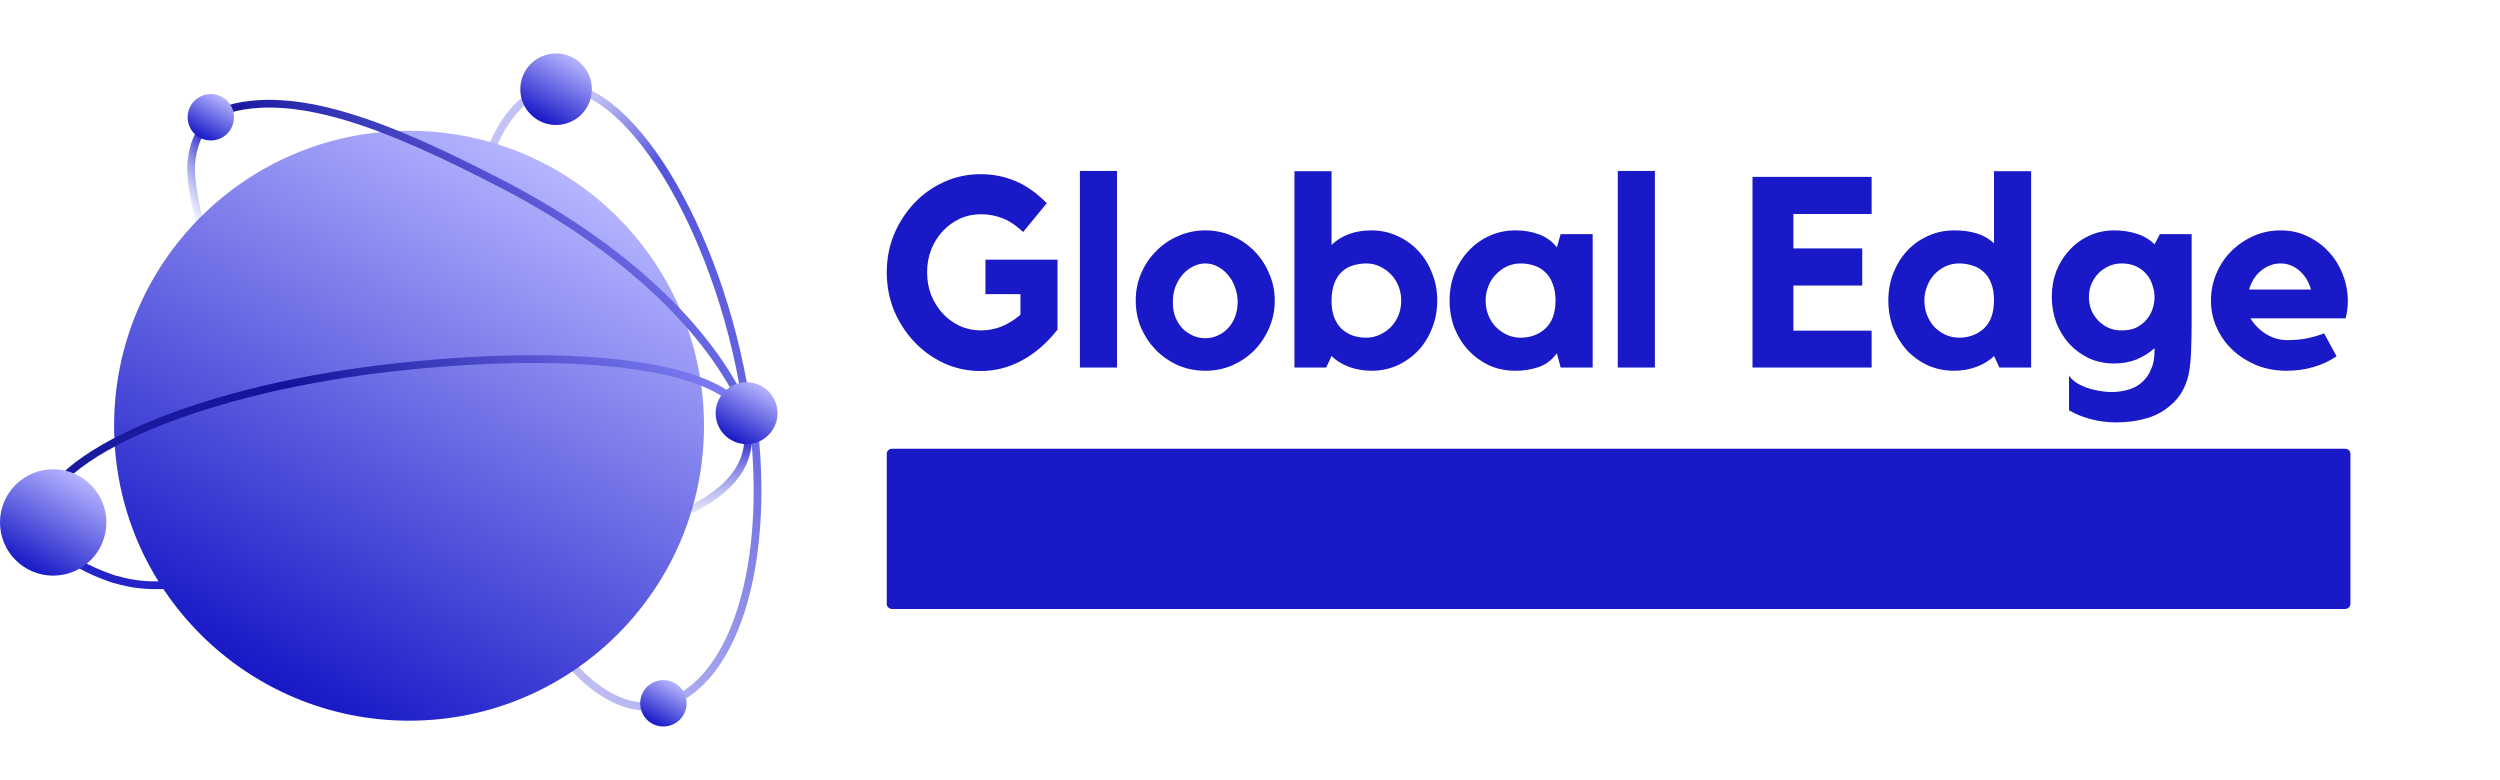 <svg width="234" height="73" viewBox="0 0 234 73" fill="none" xmlns="http://www.w3.org/2000/svg">
<g clip-path="url(#clip0)">
<path fill-rule="evenodd" clip-rule="evenodd" d="M69.02 57.007C70.634 51.946 71.074 45.011 69.812 37.029L70.527 36.916C71.802 44.978 71.366 52.031 69.71 57.227C68.059 62.403 65.158 65.832 61.439 66.42C58.634 66.863 55.792 65.329 53.238 62.503L53.776 62.017C56.262 64.769 58.877 66.092 61.326 65.705C64.639 65.18 67.401 62.085 69.02 57.007Z" fill="url(#paint0_linear)"/>
<path fill-rule="evenodd" clip-rule="evenodd" d="M51.926 8.559C49.182 8.993 47.12 11.321 45.701 15.834L45.01 15.617C46.455 11.02 48.652 8.344 51.813 7.844C53.623 7.558 55.521 8.307 57.355 9.765C59.194 11.227 61.013 13.432 62.69 16.156C66.046 21.606 68.871 29.195 70.146 37.258L69.431 37.371C68.169 29.392 65.374 21.896 62.074 16.536C60.423 13.855 58.656 11.724 56.905 10.332C55.15 8.937 53.455 8.317 51.926 8.559Z" fill="url(#paint1_linear)"/>
<path fill-rule="evenodd" clip-rule="evenodd" d="M10.773 53.861C12.814 54.422 13.682 54.422 15.472 54.422H15.478V55.147C13.653 55.147 12.711 55.146 10.571 54.556L10.561 54.553L10.552 54.55C8.651 53.914 7.089 53.138 5.963 52.228C4.835 51.316 4.121 50.249 3.977 49.038L4.696 48.952C4.811 49.918 5.385 50.829 6.418 51.665C7.452 52.5 8.922 53.24 10.773 53.861Z" fill="url(#paint2_linear)"/>
<path d="M38.288 67.457C53.535 67.457 65.895 55.096 65.895 39.849C65.895 24.602 53.535 12.241 38.288 12.241C23.04 12.241 10.68 24.602 10.68 39.849C10.68 55.096 23.04 67.457 38.288 67.457Z" fill="url(#paint3_linear)"/>
<path fill-rule="evenodd" clip-rule="evenodd" d="M68.949 43.661C68.251 44.872 66.956 46.1 64.691 47.284C64.513 47.377 64.445 47.595 64.537 47.773C64.63 47.95 64.849 48.018 65.026 47.926C67.368 46.701 68.788 45.391 69.576 44.022C70.368 42.648 70.501 41.254 70.341 39.909C70.317 39.71 70.137 39.569 69.938 39.592C69.74 39.616 69.598 39.796 69.622 39.995C69.768 41.228 69.644 42.455 68.949 43.661Z" fill="url(#paint4_linear)"/>
<path fill-rule="evenodd" clip-rule="evenodd" d="M46.631 17.451C57.605 23.091 66.18 30.808 69.637 38.904L70.302 38.62C66.752 30.305 58.011 22.485 46.962 16.807C42.177 14.347 37.218 11.957 32.563 10.57C27.915 9.185 23.507 8.78 19.859 10.37L20.149 11.034C23.561 9.546 27.765 9.896 32.356 11.264C36.94 12.63 41.847 14.992 46.631 17.451Z" fill="url(#paint5_linear)"/>
<path fill-rule="evenodd" clip-rule="evenodd" d="M18.265 15.251C18.42 13.745 18.874 12.532 19.645 11.864L19.171 11.317C18.192 12.165 17.706 13.604 17.545 15.177C17.383 16.765 17.977 19.429 18.36 21.077L19.066 20.913C18.697 19.327 18.113 16.744 18.265 15.251Z" fill="url(#paint6_linear)"/>
<path fill-rule="evenodd" clip-rule="evenodd" d="M66.879 36.678C68.642 37.61 69.601 38.736 69.754 40.023L70.473 39.938C70.279 38.31 69.076 37.02 67.218 36.038C65.356 35.053 62.771 34.337 59.661 33.878C53.437 32.959 45.016 33.05 35.828 34.146C26.632 35.243 18.434 37.422 12.611 40.069C9.701 41.391 7.365 42.839 5.794 44.342C4.23 45.839 3.373 47.444 3.566 49.067L4.285 48.981C4.131 47.688 4.801 46.295 6.295 44.865C7.784 43.441 10.039 42.033 12.91 40.728C18.649 38.12 26.771 35.956 35.914 34.865C45.064 33.774 53.416 33.687 59.556 34.594C62.627 35.048 65.121 35.748 66.879 36.678Z" fill="url(#paint7_linear)"/>
<path d="M52.048 5H52.048C50.199 5 48.699 6.499 48.699 8.349V8.349C48.699 10.199 50.199 11.698 52.048 11.698H52.048C53.898 11.698 55.398 10.199 55.398 8.349V8.349C55.398 6.499 53.898 5 52.048 5Z" fill="url(#paint8_linear)"/>
<path d="M4.978 43.922H4.978C2.229 43.922 0 46.151 0 48.901V48.901C0 51.65 2.229 53.879 4.978 53.879H4.978C7.728 53.879 9.957 51.65 9.957 48.901V48.901C9.957 46.151 7.728 43.922 4.978 43.922Z" fill="url(#paint9_linear)"/>
<path d="M64.267 65.828C64.267 64.628 63.294 63.656 62.094 63.656C60.895 63.656 59.922 64.628 59.922 65.828C59.922 67.028 60.895 68 62.094 68C63.294 68 64.267 67.028 64.267 65.828Z" fill="url(#paint10_linear)"/>
<path d="M21.905 10.974C21.905 9.774 20.933 8.802 19.733 8.802C18.533 8.802 17.561 9.774 17.561 10.974C17.561 12.174 18.533 13.147 19.733 13.147C20.933 13.147 21.905 12.174 21.905 10.974Z" fill="url(#paint11_linear)"/>
<path d="M72.775 38.673C72.775 37.073 71.479 35.776 69.879 35.776C68.279 35.776 66.982 37.073 66.982 38.673C66.982 40.273 68.279 41.569 69.879 41.569C71.479 41.569 72.775 40.273 72.775 38.673Z" fill="url(#paint12_linear)"/>
<path d="M92.238 24.307H98.984V30.852C97.978 32.127 96.861 33.092 95.637 33.747C94.412 34.401 93.128 34.728 91.785 34.728C90.577 34.728 89.436 34.485 88.362 33.998C87.288 33.495 86.356 32.824 85.568 31.985C84.779 31.145 84.149 30.172 83.68 29.064C83.227 27.94 83 26.749 83 25.49C83 24.231 83.227 23.048 83.68 21.941C84.149 20.833 84.779 19.86 85.568 19.021C86.356 18.182 87.288 17.519 88.362 17.032C89.436 16.545 90.577 16.302 91.785 16.302C92.927 16.302 94 16.512 95.007 16.931C96.031 17.351 97.021 18.047 97.978 19.021L95.762 21.714C95.058 21.06 94.394 20.623 93.774 20.405C93.153 20.17 92.499 20.053 91.81 20.053C91.106 20.053 90.442 20.195 89.822 20.481C89.218 20.766 88.689 21.152 88.236 21.639C87.783 22.125 87.422 22.704 87.153 23.375C86.902 24.03 86.776 24.735 86.776 25.49C86.776 26.245 86.902 26.95 87.153 27.605C87.422 28.259 87.783 28.838 88.236 29.341C88.689 29.828 89.218 30.214 89.822 30.499C90.442 30.785 91.106 30.927 91.81 30.927C92.431 30.927 93.044 30.818 93.648 30.6C94.269 30.365 94.89 29.988 95.511 29.467V27.529H92.238V24.307ZM101.079 16H104.553V34.401H101.079V16ZM112.823 21.563C113.713 21.563 114.552 21.739 115.341 22.092C116.129 22.427 116.817 22.897 117.405 23.501C117.992 24.089 118.453 24.785 118.789 25.591C119.142 26.379 119.318 27.227 119.318 28.133C119.318 29.039 119.142 29.895 118.789 30.701C118.453 31.489 117.992 32.186 117.405 32.79C116.817 33.377 116.129 33.847 115.341 34.2C114.552 34.535 113.713 34.703 112.823 34.703C111.917 34.703 111.07 34.535 110.281 34.2C109.492 33.847 108.804 33.377 108.217 32.79C107.629 32.186 107.159 31.489 106.807 30.701C106.471 29.895 106.304 29.039 106.304 28.133C106.304 27.227 106.471 26.379 106.807 25.591C107.159 24.785 107.629 24.089 108.217 23.501C108.804 22.897 109.492 22.427 110.281 22.092C111.07 21.739 111.917 21.563 112.823 21.563ZM112.823 31.657C113.243 31.657 113.629 31.573 113.981 31.405C114.35 31.238 114.669 31.011 114.938 30.726C115.223 30.424 115.441 30.071 115.592 29.669C115.76 29.249 115.844 28.788 115.844 28.284C115.844 27.781 115.76 27.311 115.592 26.875C115.441 26.438 115.223 26.061 114.938 25.742C114.669 25.406 114.35 25.146 113.981 24.961C113.629 24.76 113.243 24.659 112.823 24.659C112.404 24.659 112.009 24.76 111.64 24.961C111.271 25.146 110.944 25.406 110.658 25.742C110.39 26.061 110.172 26.438 110.004 26.875C109.853 27.311 109.777 27.781 109.777 28.284C109.777 28.788 109.853 29.249 110.004 29.669C110.172 30.071 110.39 30.424 110.658 30.726C110.944 31.011 111.271 31.238 111.64 31.405C112.009 31.573 112.404 31.657 112.823 31.657ZM128.36 21.563C129.233 21.563 130.047 21.739 130.802 22.092C131.557 22.427 132.212 22.897 132.765 23.501C133.319 24.089 133.747 24.785 134.049 25.591C134.368 26.379 134.527 27.227 134.527 28.133C134.527 29.039 134.368 29.895 134.049 30.701C133.747 31.489 133.319 32.186 132.765 32.79C132.212 33.377 131.557 33.847 130.802 34.2C130.047 34.535 129.233 34.703 128.36 34.703C127.622 34.703 126.909 34.577 126.221 34.325C125.549 34.057 125.021 33.721 124.635 33.319L124.131 34.401H121.161V16.025H124.635V22.922C125.591 22.016 126.833 21.563 128.36 21.563ZM127.882 31.607C128.335 31.607 128.754 31.515 129.141 31.33C129.543 31.145 129.896 30.902 130.198 30.6C130.5 30.281 130.735 29.912 130.903 29.492C131.07 29.073 131.154 28.62 131.154 28.133C131.154 27.663 131.07 27.218 130.903 26.799C130.735 26.363 130.5 25.994 130.198 25.691C129.896 25.372 129.543 25.121 129.141 24.936C128.754 24.752 128.335 24.659 127.882 24.659C127.429 24.659 127.001 24.726 126.598 24.861C126.212 24.978 125.868 25.18 125.566 25.465C125.281 25.733 125.054 26.094 124.886 26.547C124.719 26.984 124.635 27.529 124.635 28.183C124.635 28.771 124.719 29.283 124.886 29.719C125.054 30.139 125.281 30.491 125.566 30.776C125.868 31.045 126.212 31.255 126.598 31.405C127.001 31.54 127.429 31.607 127.882 31.607ZM149.073 21.916V34.401H146.077L145.725 33.067C145.238 33.721 144.651 34.158 143.963 34.376C143.291 34.594 142.587 34.703 141.848 34.703C140.958 34.703 140.136 34.535 139.381 34.2C138.643 33.847 137.997 33.377 137.443 32.79C136.889 32.186 136.453 31.489 136.134 30.701C135.832 29.895 135.681 29.039 135.681 28.133C135.681 27.227 135.832 26.379 136.134 25.591C136.453 24.785 136.889 24.089 137.443 23.501C137.997 22.897 138.643 22.427 139.381 22.092C140.136 21.739 140.958 21.563 141.848 21.563C142.654 21.563 143.392 21.689 144.063 21.941C144.734 22.192 145.288 22.595 145.725 23.149L146.077 21.916H149.073ZM145.599 28.183C145.599 27.529 145.507 26.984 145.322 26.547C145.154 26.094 144.919 25.733 144.617 25.465C144.332 25.18 143.988 24.978 143.585 24.861C143.199 24.726 142.779 24.659 142.326 24.659C141.873 24.659 141.445 24.752 141.043 24.936C140.656 25.121 140.313 25.372 140.01 25.691C139.708 25.994 139.473 26.363 139.306 26.799C139.138 27.218 139.054 27.663 139.054 28.133C139.054 28.62 139.138 29.073 139.306 29.492C139.473 29.912 139.708 30.281 140.01 30.6C140.313 30.902 140.656 31.145 141.043 31.33C141.445 31.515 141.873 31.607 142.326 31.607C143.233 31.607 143.996 31.33 144.617 30.776C145.255 30.206 145.582 29.341 145.599 28.183ZM151.424 16H154.897V34.401H151.424V16ZM164.034 16.554H175.185V20.028H167.86V23.25H174.304V26.723H167.86V30.952H175.185V34.401H164.034V16.554ZM190.114 16.025V34.401H187.144L186.64 33.319C186.254 33.721 185.717 34.057 185.029 34.325C184.358 34.577 183.653 34.703 182.915 34.703C182.025 34.703 181.203 34.535 180.448 34.2C179.693 33.847 179.038 33.377 178.485 32.79C177.947 32.186 177.519 31.489 177.201 30.701C176.899 29.895 176.748 29.039 176.748 28.133C176.748 27.227 176.899 26.379 177.201 25.591C177.519 24.785 177.947 24.089 178.485 23.501C179.038 22.897 179.693 22.427 180.448 22.092C181.203 21.739 182.025 21.563 182.915 21.563C183.703 21.563 184.4 21.655 185.004 21.84C185.625 22.025 186.17 22.335 186.64 22.771V16.025H190.114ZM186.64 28.183C186.64 27.529 186.556 26.984 186.389 26.547C186.22 26.094 185.986 25.733 185.684 25.465C185.382 25.18 185.029 24.978 184.627 24.861C184.24 24.726 183.821 24.659 183.368 24.659C182.915 24.659 182.487 24.752 182.084 24.936C181.698 25.121 181.354 25.372 181.052 25.691C180.767 25.994 180.54 26.363 180.372 26.799C180.204 27.218 180.121 27.663 180.121 28.133C180.121 28.62 180.204 29.073 180.372 29.492C180.54 29.912 180.767 30.281 181.052 30.6C181.354 30.902 181.698 31.145 182.084 31.33C182.487 31.515 182.915 31.607 183.368 31.607C184.274 31.607 185.037 31.33 185.659 30.776C186.296 30.206 186.623 29.341 186.64 28.183ZM202.168 21.916H205.138V30.172C205.138 31.129 205.121 31.985 205.088 32.74C205.071 33.478 205.012 34.141 204.912 34.728C204.811 35.332 204.643 35.869 204.408 36.339C204.19 36.809 203.879 37.245 203.477 37.648C202.738 38.37 201.907 38.865 200.985 39.133C200.078 39.402 199.122 39.536 198.115 39.536C197.259 39.536 196.454 39.435 195.698 39.234C194.943 39.033 194.264 38.756 193.659 38.404V35.156C193.81 35.391 194.02 35.601 194.289 35.785C194.574 35.97 194.893 36.13 195.245 36.264C195.614 36.398 196 36.499 196.403 36.566C196.823 36.65 197.242 36.692 197.662 36.692C198.216 36.692 198.736 36.616 199.223 36.465C199.709 36.331 200.129 36.104 200.481 35.785C200.85 35.467 201.136 35.064 201.337 34.577C201.555 34.107 201.664 33.528 201.664 32.84V32.589C201.177 33.025 200.616 33.377 199.978 33.646C199.34 33.898 198.644 34.023 197.888 34.023C197.049 34.023 196.269 33.864 195.547 33.545C194.843 33.209 194.23 32.765 193.71 32.211C193.19 31.64 192.778 30.978 192.476 30.222C192.191 29.451 192.048 28.637 192.048 27.781C192.048 26.925 192.191 26.119 192.476 25.364C192.778 24.609 193.19 23.954 193.71 23.401C194.23 22.83 194.843 22.385 195.547 22.067C196.269 21.731 197.049 21.563 197.888 21.563C198.677 21.563 199.39 21.672 200.028 21.89C200.666 22.092 201.211 22.419 201.664 22.872L202.168 21.916ZM198.593 30.927C199.13 30.927 199.592 30.835 199.978 30.65C200.364 30.449 200.683 30.197 200.934 29.895C201.186 29.593 201.371 29.258 201.488 28.888C201.605 28.519 201.664 28.158 201.664 27.806C201.664 27.42 201.597 27.042 201.463 26.673C201.346 26.287 201.161 25.951 200.909 25.666C200.657 25.364 200.339 25.121 199.953 24.936C199.566 24.752 199.113 24.659 198.593 24.659C198.157 24.659 197.754 24.743 197.385 24.911C197.016 25.079 196.689 25.305 196.403 25.591C196.135 25.876 195.916 26.212 195.749 26.598C195.598 26.967 195.522 27.369 195.522 27.806C195.522 28.242 195.598 28.653 195.749 29.039C195.916 29.409 196.135 29.736 196.403 30.021C196.689 30.306 197.016 30.533 197.385 30.701C197.754 30.852 198.157 30.927 198.593 30.927ZM213.465 21.563C214.404 21.563 215.26 21.756 216.032 22.142C216.804 22.511 217.467 23.006 218.021 23.627C218.575 24.231 219.003 24.936 219.305 25.742C219.607 26.53 219.758 27.344 219.758 28.183C219.758 28.687 219.69 29.224 219.556 29.794H210.645C210.981 30.365 211.459 30.852 212.08 31.255C212.701 31.64 213.372 31.834 214.094 31.834C214.815 31.834 215.445 31.775 215.982 31.657C216.536 31.54 217.056 31.389 217.543 31.204L218.7 33.344C218.079 33.78 217.366 34.116 216.561 34.351C215.772 34.586 214.925 34.703 214.018 34.703C213.028 34.703 212.105 34.535 211.249 34.2C210.394 33.847 209.646 33.377 209.009 32.79C208.371 32.203 207.868 31.506 207.499 30.701C207.129 29.895 206.945 29.039 206.945 28.133C206.945 27.244 207.113 26.405 207.448 25.616C207.784 24.81 208.245 24.114 208.833 23.527C209.437 22.922 210.133 22.444 210.922 22.092C211.711 21.739 212.558 21.563 213.465 21.563ZM216.309 27.101C216.108 26.379 215.747 25.792 215.227 25.339C214.706 24.886 214.119 24.659 213.465 24.659C212.793 24.659 212.181 24.886 211.627 25.339C211.09 25.792 210.721 26.379 210.519 27.101H216.309Z" fill="#1919C7"/>
<path d="M219.494 42H83.505C83.227 42 83 42.21 83 42.469V56.531C83 56.79 83.227 57 83.505 57H219.494C219.774 57 220 56.79 220 56.531V42.469C220 42.21 219.774 42 219.494 42Z" fill="#1919C7"/>
<g filter="url(#filter0_dddddd)">
<path d="M92.884 47.269H94.351L91.311 54H89.845L91.039 51.352L89 47.269H90.495L91.748 49.781L92.884 47.269ZM103.098 47.134C103.441 47.134 103.765 47.202 104.069 47.337C104.373 47.467 104.639 47.648 104.865 47.88C105.092 48.107 105.27 48.375 105.399 48.685C105.535 48.989 105.603 49.316 105.603 49.665C105.603 50.014 105.535 50.344 105.399 50.654C105.27 50.958 105.092 51.226 104.865 51.459C104.639 51.685 104.373 51.866 104.069 52.002C103.765 52.132 103.441 52.196 103.098 52.196C102.748 52.196 102.422 52.132 102.117 52.002C101.813 51.866 101.548 51.685 101.321 51.459C101.095 51.226 100.913 50.958 100.777 50.654C100.648 50.344 100.583 50.014 100.583 49.665C100.583 49.316 100.648 48.989 100.777 48.685C100.913 48.375 101.095 48.107 101.321 47.88C101.548 47.648 101.813 47.467 102.117 47.337C102.422 47.202 102.748 47.134 103.098 47.134ZM103.098 51.023C103.26 51.023 103.409 50.99 103.545 50.926C103.687 50.861 103.81 50.774 103.914 50.664C104.024 50.547 104.108 50.412 104.166 50.257C104.231 50.095 104.263 49.917 104.263 49.723C104.263 49.529 104.231 49.348 104.166 49.18C104.108 49.012 104.024 48.866 103.914 48.743C103.81 48.614 103.687 48.514 103.545 48.443C103.409 48.365 103.26 48.327 103.098 48.327C102.936 48.327 102.784 48.365 102.641 48.443C102.499 48.514 102.373 48.614 102.263 48.743C102.159 48.866 102.075 49.012 102.01 49.18C101.952 49.348 101.923 49.529 101.923 49.723C101.923 49.917 101.952 50.095 102.01 50.257C102.075 50.412 102.159 50.547 102.263 50.664C102.373 50.774 102.499 50.861 102.641 50.926C102.784 50.99 102.936 51.023 103.098 51.023ZM115.18 47.269H116.52V52.08H115.375L115.18 51.711C115.025 51.821 114.847 51.911 114.646 51.983C114.452 52.047 114.241 52.08 114.015 52.08C113.84 52.08 113.639 52.054 113.413 52.002C113.193 51.95 112.986 51.853 112.792 51.711C112.597 51.569 112.432 51.372 112.296 51.12C112.167 50.867 112.102 50.541 112.102 50.14V47.269H113.452V50.092C113.452 50.24 113.474 50.367 113.52 50.47C113.571 50.573 113.636 50.657 113.714 50.722C113.798 50.78 113.892 50.825 113.996 50.858C114.099 50.883 114.206 50.897 114.316 50.897C114.4 50.897 114.491 50.883 114.588 50.858C114.691 50.825 114.785 50.777 114.87 50.712C114.96 50.648 115.035 50.563 115.093 50.46C115.151 50.357 115.18 50.234 115.18 50.092V47.269ZM124.551 47.939C124.615 47.835 124.69 47.738 124.774 47.648C124.858 47.551 124.958 47.467 125.075 47.395C125.191 47.318 125.324 47.256 125.473 47.211C125.622 47.166 125.79 47.143 125.978 47.143C126.198 47.143 126.454 47.182 126.745 47.26L126.619 48.453C126.548 48.44 126.477 48.423 126.405 48.404C126.347 48.391 126.282 48.381 126.211 48.375C126.14 48.362 126.075 48.356 126.017 48.356C125.81 48.356 125.615 48.385 125.434 48.443C125.259 48.501 125.108 48.582 124.978 48.685C124.848 48.789 124.745 48.915 124.667 49.064C124.589 49.206 124.551 49.361 124.551 49.529V52.08H123.211V47.269H124.424L124.551 47.939ZM144.064 47.269C144.245 47.269 144.446 47.295 144.666 47.347C144.886 47.399 145.093 47.496 145.288 47.638C145.482 47.78 145.644 47.977 145.773 48.23C145.909 48.482 145.977 48.808 145.977 49.209V52.08H144.627V49.258C144.627 49.109 144.602 48.983 144.55 48.879C144.504 48.776 144.439 48.695 144.355 48.637C144.278 48.572 144.187 48.527 144.084 48.501C143.98 48.469 143.876 48.453 143.773 48.453C143.689 48.453 143.595 48.469 143.491 48.501C143.394 48.527 143.3 48.572 143.21 48.637C143.126 48.701 143.054 48.786 142.996 48.889C142.938 48.992 142.909 49.115 142.909 49.258V52.08H141.568V47.269H142.714L142.909 47.638C143.064 47.528 143.239 47.441 143.433 47.376C143.627 47.305 143.837 47.269 144.064 47.269ZM155.018 47.134C155.38 47.134 155.711 47.208 156.008 47.357C156.306 47.499 156.562 47.69 156.775 47.929C156.989 48.162 157.154 48.433 157.271 48.743C157.387 49.048 157.445 49.361 157.445 49.684C157.445 49.878 157.42 50.085 157.368 50.305H153.93C154.06 50.525 154.244 50.712 154.484 50.867C154.723 51.016 154.982 51.09 155.26 51.09C155.539 51.09 155.782 51.068 155.989 51.023C156.202 50.977 156.403 50.919 156.591 50.848L157.037 51.672C156.798 51.841 156.523 51.97 156.212 52.06C155.908 52.151 155.581 52.196 155.231 52.196C154.85 52.196 154.493 52.132 154.163 52.002C153.833 51.866 153.545 51.685 153.299 51.459C153.053 51.233 152.859 50.964 152.716 50.654C152.574 50.344 152.503 50.014 152.503 49.665C152.503 49.322 152.568 48.999 152.697 48.695C152.826 48.385 153.005 48.116 153.231 47.89C153.464 47.657 153.733 47.473 154.037 47.337C154.341 47.202 154.668 47.134 155.018 47.134ZM156.115 49.267C156.037 48.989 155.898 48.763 155.697 48.588C155.497 48.414 155.27 48.327 155.018 48.327C154.759 48.327 154.522 48.414 154.309 48.588C154.102 48.763 153.959 48.989 153.882 49.267H156.115ZM166.017 50.353C166.017 50.58 166.085 50.755 166.221 50.877C166.364 51 166.548 51.061 166.775 51.061C166.956 51.061 167.137 51.026 167.319 50.955V52.08C167.156 52.132 166.985 52.173 166.804 52.206C166.622 52.245 166.441 52.264 166.26 52.264C166.053 52.264 165.855 52.238 165.668 52.186C165.48 52.135 165.311 52.047 165.163 51.925C165.014 51.795 164.894 51.627 164.804 51.42C164.719 51.207 164.677 50.945 164.677 50.635V48.462H163.988V47.56L164.677 47.269V46.193H166.017V47.269H167.319V48.462H166.017V50.353ZM180.115 47.269H181.494L180.047 52.08H178.348L177.649 49.762L177.581 49.073L177.503 49.762L176.804 52.08H175.114L173.667 47.269H175.046L176.047 50.751L177.018 47.269H178.134L179.105 50.77L180.115 47.269ZM190.439 47.134C190.782 47.134 191.105 47.202 191.41 47.337C191.714 47.467 191.979 47.648 192.206 47.88C192.433 48.107 192.61 48.375 192.74 48.685C192.876 48.989 192.944 49.316 192.944 49.665C192.944 50.014 192.876 50.344 192.74 50.654C192.61 50.958 192.433 51.226 192.206 51.459C191.979 51.685 191.714 51.866 191.41 52.002C191.105 52.132 190.782 52.196 190.439 52.196C190.089 52.196 189.762 52.132 189.458 52.002C189.153 51.866 188.888 51.685 188.662 51.459C188.435 51.226 188.254 50.958 188.118 50.654C187.988 50.344 187.924 50.014 187.924 49.665C187.924 49.316 187.988 48.989 188.118 48.685C188.254 48.375 188.435 48.107 188.662 47.88C188.888 47.648 189.153 47.467 189.458 47.337C189.762 47.202 190.089 47.134 190.439 47.134ZM190.439 51.023C190.6 51.023 190.749 50.99 190.885 50.926C191.028 50.861 191.151 50.774 191.254 50.664C191.365 50.547 191.449 50.412 191.507 50.257C191.571 50.095 191.604 49.917 191.604 49.723C191.604 49.529 191.571 49.348 191.507 49.18C191.449 49.012 191.365 48.866 191.254 48.743C191.151 48.614 191.028 48.514 190.885 48.443C190.749 48.365 190.6 48.327 190.439 48.327C190.277 48.327 190.124 48.365 189.982 48.443C189.84 48.514 189.714 48.614 189.604 48.743C189.5 48.866 189.416 49.012 189.351 49.18C189.293 49.348 189.264 49.529 189.264 49.723C189.264 49.917 189.293 50.095 189.351 50.257C189.416 50.412 189.5 50.547 189.604 50.664C189.714 50.774 189.84 50.861 189.982 50.926C190.124 50.99 190.277 51.023 190.439 51.023ZM200.792 47.939C200.857 47.835 200.931 47.738 201.015 47.648C201.1 47.551 201.2 47.467 201.316 47.395C201.433 47.318 201.566 47.256 201.715 47.211C201.864 47.166 202.032 47.143 202.22 47.143C202.44 47.143 202.695 47.182 202.987 47.26L202.86 48.453C202.79 48.44 202.718 48.423 202.647 48.404C202.589 48.391 202.524 48.381 202.453 48.375C202.382 48.362 202.317 48.356 202.258 48.356C202.052 48.356 201.857 48.385 201.676 48.443C201.501 48.501 201.349 48.582 201.219 48.685C201.09 48.789 200.986 48.915 200.909 49.064C200.831 49.206 200.792 49.361 200.792 49.529V52.08H199.452V47.269H200.666L200.792 47.939ZM211.97 49.267L214 52.08H212.398L211.126 50.16L210.65 50.673V52.08H209.31V45H210.65V48.928L212.213 47.269H213.845L211.97 49.267Z" fill="white"/>
</g>
</g>
<defs>
<filter id="filter0_dddddd" x="9" y="45" width="285" height="189" filterUnits="userSpaceOnUse" color-interpolation-filters="sRGB">
<feFlood flood-opacity="0" result="BackgroundImageFix"/>
<feColorMatrix in="SourceAlpha" type="matrix" values="0 0 0 0 0 0 0 0 0 0 0 0 0 0 0 0 0 0 127 0"/>
<feOffset dy="2.767"/>
<feGaussianBlur stdDeviation="1.107"/>
<feColorMatrix type="matrix" values="0 0 0 0 0 0 0 0 0 0 0 0 0 0 0 0 0 0 0.02 0"/>
<feBlend mode="normal" in2="BackgroundImageFix" result="effect1_dropShadow"/>
<feColorMatrix in="SourceAlpha" type="matrix" values="0 0 0 0 0 0 0 0 0 0 0 0 0 0 0 0 0 0 127 0"/>
<feOffset dy="6.65"/>
<feGaussianBlur stdDeviation="2.66"/>
<feColorMatrix type="matrix" values="0 0 0 0 0 0 0 0 0 0 0 0 0 0 0 0 0 0 0.028 0"/>
<feBlend mode="normal" in2="effect1_dropShadow" result="effect2_dropShadow"/>
<feColorMatrix in="SourceAlpha" type="matrix" values="0 0 0 0 0 0 0 0 0 0 0 0 0 0 0 0 0 0 127 0"/>
<feOffset dy="12.522"/>
<feGaussianBlur stdDeviation="5.009"/>
<feColorMatrix type="matrix" values="0 0 0 0 0 0 0 0 0 0 0 0 0 0 0 0 0 0 0.035 0"/>
<feBlend mode="normal" in2="effect2_dropShadow" result="effect3_dropShadow"/>
<feColorMatrix in="SourceAlpha" type="matrix" values="0 0 0 0 0 0 0 0 0 0 0 0 0 0 0 0 0 0 127 0"/>
<feOffset dy="22.336"/>
<feGaussianBlur stdDeviation="8.935"/>
<feColorMatrix type="matrix" values="0 0 0 0 0 0 0 0 0 0 0 0 0 0 0 0 0 0 0.042 0"/>
<feBlend mode="normal" in2="effect3_dropShadow" result="effect4_dropShadow"/>
<feColorMatrix in="SourceAlpha" type="matrix" values="0 0 0 0 0 0 0 0 0 0 0 0 0 0 0 0 0 0 127 0"/>
<feOffset dy="41.778"/>
<feGaussianBlur stdDeviation="16.711"/>
<feColorMatrix type="matrix" values="0 0 0 0 0 0 0 0 0 0 0 0 0 0 0 0 0 0 0.05 0"/>
<feBlend mode="normal" in2="effect4_dropShadow" result="effect5_dropShadow"/>
<feColorMatrix in="SourceAlpha" type="matrix" values="0 0 0 0 0 0 0 0 0 0 0 0 0 0 0 0 0 0 127 0"/>
<feOffset dy="100"/>
<feGaussianBlur stdDeviation="40"/>
<feColorMatrix type="matrix" values="0 0 0 0 0 0 0 0 0 0 0 0 0 0 0 0 0 0 0.07 0"/>
<feBlend mode="normal" in2="effect5_dropShadow" result="effect6_dropShadow"/>
<feBlend mode="normal" in="SourceGraphic" in2="effect6_dropShadow" result="shape"/>
</filter>
<linearGradient id="paint0_linear" x1="54.149" y1="63.652" x2="76.295" y2="44.153" gradientUnits="userSpaceOnUse">
<stop stop-color="#6767E4" stop-opacity="0.42"/>
<stop offset="1" stop-color="#6464E1"/>
</linearGradient>
<linearGradient id="paint1_linear" x1="45.258" y1="13.962" x2="59.783" y2="42.843" gradientUnits="userSpaceOnUse">
<stop stop-color="#6767E4" stop-opacity="0.4"/>
<stop offset="0.261" stop-color="#5555DD"/>
<stop offset="1" stop-color="#6565E1"/>
</linearGradient>
<linearGradient id="paint2_linear" x1="68.824" y1="37.713" x2="50.53" y2="72.986" gradientUnits="userSpaceOnUse">
<stop stop-color="#6767E4"/>
<stop offset="0.562" stop-color="#17179F"/>
<stop offset="1" stop-color="#2323C8"/>
</linearGradient>
<linearGradient id="paint3_linear" x1="51.269" y1="15.645" x2="24.529" y2="63.203" gradientUnits="userSpaceOnUse">
<stop stop-color="#B4B4FF"/>
<stop offset="1" stop-color="#1919C7"/>
</linearGradient>
<linearGradient id="paint4_linear" x1="63.271" y1="47.996" x2="62.613" y2="41.694" gradientUnits="userSpaceOnUse">
<stop stop-color="#6767E4" stop-opacity="0.19"/>
<stop offset="1" stop-color="#2323C8"/>
</linearGradient>
<linearGradient id="paint5_linear" x1="71.729" y1="32.774" x2="53.708" y2="48.629" gradientUnits="userSpaceOnUse">
<stop stop-color="#7777F0"/>
<stop offset="1" stop-color="#12129A"/>
</linearGradient>
<linearGradient id="paint6_linear" x1="18.249" y1="20.642" x2="22.378" y2="18.181" gradientUnits="userSpaceOnUse">
<stop stop-color="#6767E4" stop-opacity="0.05"/>
<stop offset="1" stop-color="#2323C8"/>
</linearGradient>
<linearGradient id="paint7_linear" x1="68.413" y1="37.742" x2="41.296" y2="66.025" gradientUnits="userSpaceOnUse">
<stop stop-color="#7979F1"/>
<stop offset="0.7" stop-color="#13139B"/>
<stop offset="1" stop-color="#1A1AA1"/>
</linearGradient>
<linearGradient id="paint8_linear" x1="53.623" y1="5.413" x2="50.379" y2="11.182" gradientUnits="userSpaceOnUse">
<stop stop-color="#B4B4FF"/>
<stop offset="1" stop-color="#1919C7"/>
</linearGradient>
<linearGradient id="paint9_linear" x1="7.319" y1="44.536" x2="2.497" y2="53.112" gradientUnits="userSpaceOnUse">
<stop stop-color="#B4B4FF"/>
<stop offset="1" stop-color="#1919C7"/>
</linearGradient>
<linearGradient id="paint10_linear" x1="63.116" y1="63.923" x2="61.012" y2="67.665" gradientUnits="userSpaceOnUse">
<stop stop-color="#B4B4FF"/>
<stop offset="1" stop-color="#1919C7"/>
</linearGradient>
<linearGradient id="paint11_linear" x1="20.754" y1="9.07" x2="18.65" y2="12.812" gradientUnits="userSpaceOnUse">
<stop stop-color="#B4B4FF"/>
<stop offset="1" stop-color="#1919C7"/>
</linearGradient>
<linearGradient id="paint12_linear" x1="71.241" y1="36.133" x2="68.435" y2="41.123" gradientUnits="userSpaceOnUse">
<stop stop-color="#B4B4FF"/>
<stop offset="1" stop-color="#1919C7"/>
</linearGradient>
<clipPath id="clip0">
<rect width="233.6" height="73" fill="white"/>
</clipPath>
</defs>
</svg>
